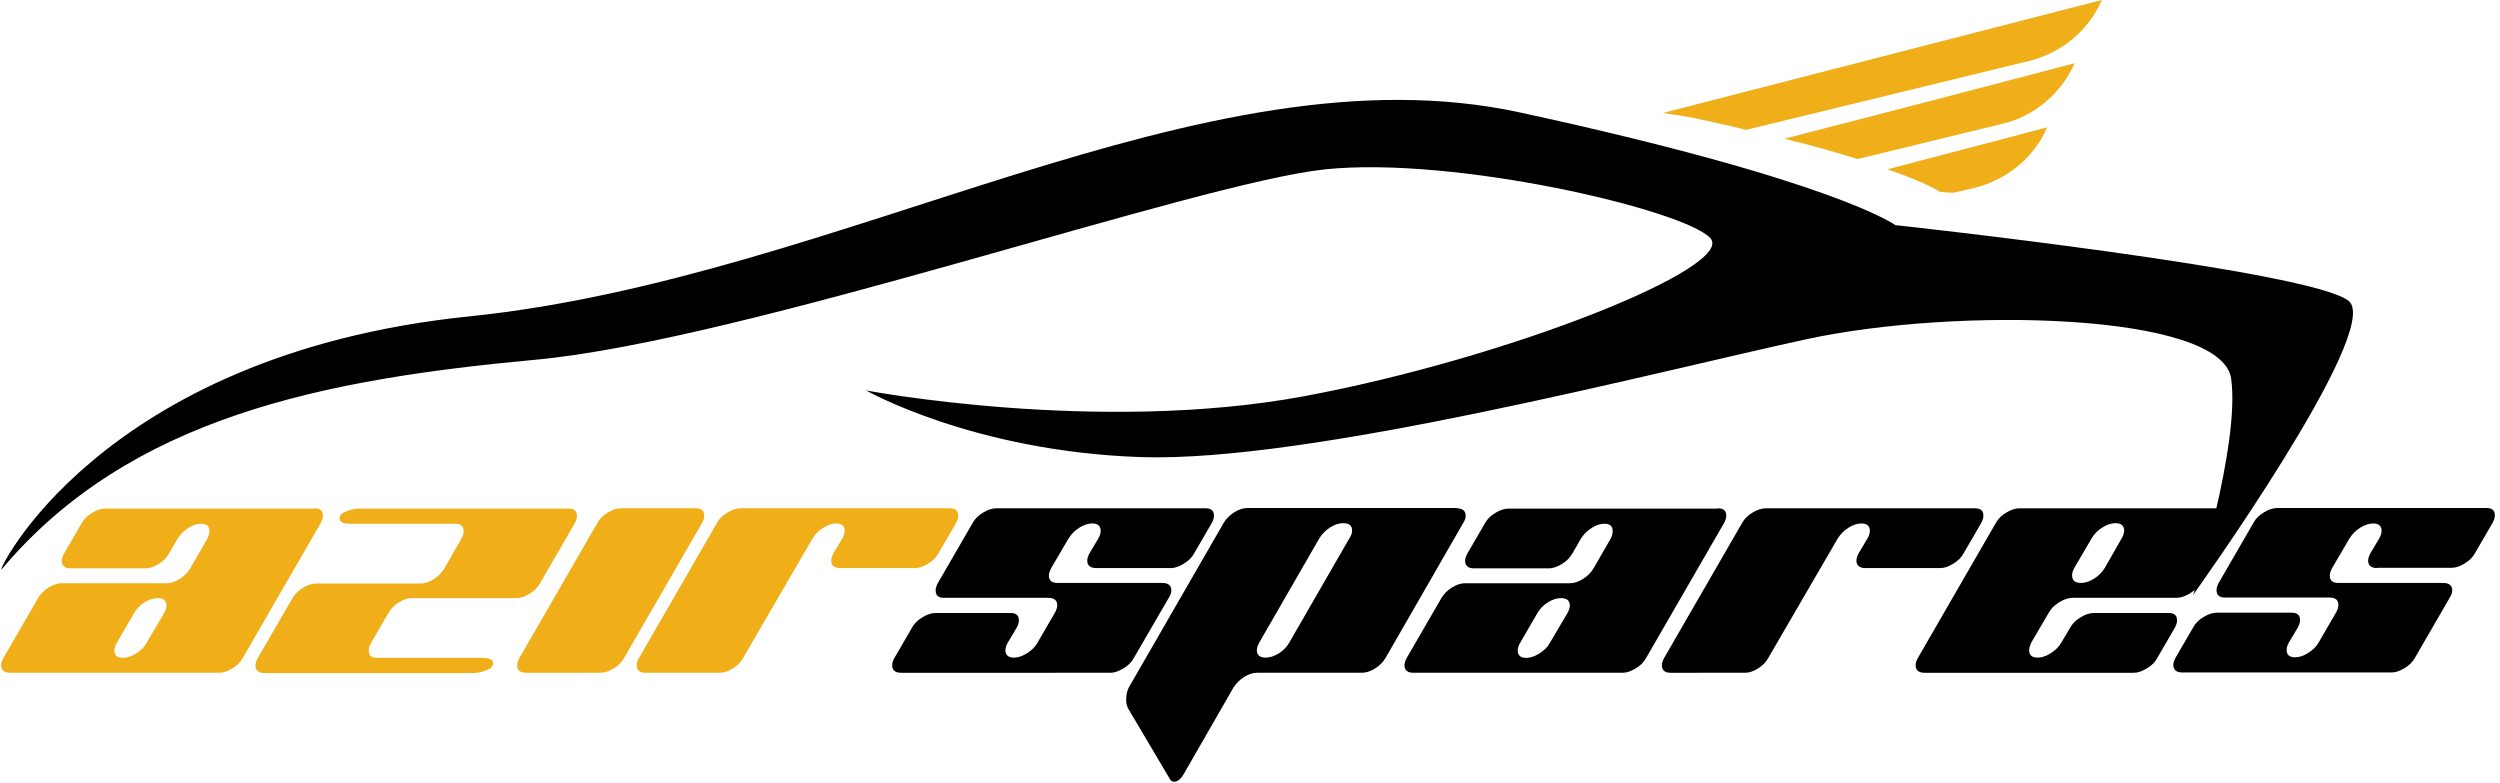 <?xml version="1.0" encoding="utf-8"?>
<!-- Generator: Adobe Illustrator 19.0.0, SVG Export Plug-In . SVG Version: 6.00 Build 0)  -->
<svg version="1.1" id="Layer_1" xmlns="http://www.w3.org/2000/svg" xmlns:xlink="http://www.w3.org/1999/xlink" x="0px" y="0px"
	 viewBox="408 -109 874 273.7" style="enable-background:new 408 -109 874 273.7;" xml:space="preserve">
<style type="text/css">
	.st0{fill:#F0AF19;}
	.st1{enable-background:new    ;}
</style>
<g id="Layer_2">
</g>
<g>
	<g>
		<path class="st0" d="M1133.3-86.9c0,0-59,15.5-101.5,26.4c10.3,2.5,18.6,4.9,25.6,7.1l50.5-12.3
			C1119.2-68.3,1128.5-76.2,1133.3-86.9L1133.3-86.9z"/>
		<path class="st0" d="M1000.5-67.7c6.4,1.4,12.4,2.7,17.9,4.1l99-24.1c11.3-2.8,20.8-10.6,25.4-21.3l0,0c0,0-130.6,33.6-153.5,39.5
			C993.1-69,996.8-68.4,1000.5-67.7z"/>
		<path class="st0" d="M1123.7-64.5c0,0-16.8,4.5-55.9,14.7c14.4,4.9,18.2,7.8,18.2,7.8s1.7,0.3,4.9,0.4l7.3-1.7
			C1109.6-46.1,1119.1-53.9,1123.7-64.5L1123.7-64.5z"/>
	</g>
</g>
<path d="M408.6,90c-2.8,3.4,32.9-75,163.5-88.4s256.5-95.3,367.2-71.3s131.3,39.4,131.3,39.4s147.3,16,158.7,26.7
	C1240.6,7.1,1174.7,99,1174.7,99s16.6-52.6,13.3-75.7c-3.4-23-96-25.1-148.5-13.7C986.8,21,865.6,52.8,806.8,50.8
	c-58.6-2-96-23.3-96-23.3s81.3,15.4,153.2,2s151.2-45.3,141.9-55.3c-9.3-9.9-89.4-28.7-134.6-24c-45.2,4.7-203.3,60-276.5,66.6
	C521.7,23.6,453.5,36.6,408.6,90z"/>
<g id="Layer_2_1_">
</g>
<g class="st1">
	<path class="st0" d="M518,68.7c2,0,2.9,0.9,2.9,2.6c0,0.8-0.3,1.7-0.8,2.6L492.9,121c-0.8,1.5-2,2.7-3.7,3.7s-3.1,1.5-4.5,1.5
		h-73.2c-2,0-3.1-0.9-3.1-2.6c0-0.8,0.3-1.7,0.8-2.6l12.1-20.9c0.9-1.5,2.1-2.7,3.7-3.7c1.6-1,3.1-1.5,4.6-1.5h36.6
		c1.5,0,3-0.5,4.6-1.5c1.6-1,2.8-2.2,3.7-3.7l6-10.4c0.5-1,0.7-1.8,0.7-2.6c0-1.8-1-2.6-2.9-2.6c-1.4,0-3,0.5-4.5,1.5
		c-1.6,1-2.8,2.3-3.7,3.7l-3,5.2c-0.8,1.4-2,2.7-3.7,3.7c-1.6,1-3.2,1.5-4.5,1.5h-26.2c-2,0-3.1-0.9-3.1-2.6c0-0.8,0.3-1.7,0.8-2.6
		l6.1-10.5c0.8-1.5,2-2.7,3.7-3.7c1.6-1,3.2-1.5,4.6-1.5H518z M465.4,105.3c0.5-0.9,0.8-1.8,0.8-2.6c0-1.7-1-2.6-3.1-2.6
		c-1.5,0-3,0.5-4.6,1.5c-1.6,1-2.8,2.3-3.6,3.7l-6.1,10.5c-0.5,0.9-0.8,1.8-0.8,2.6c0,1.7,1,2.6,2.9,2.6c1.5,0,3-0.5,4.6-1.5
		c1.6-1,2.9-2.2,3.7-3.7L465.4,105.3z"/>
	<path class="st0" d="M576.5,121c2.6,0,3.9,0.6,3.9,1.9c0,1.1-0.9,2-2.8,2.6c-1.5,0.5-2.8,0.8-4,0.8h-73.2c-2,0-3.1-0.9-3.1-2.6
		c0-0.8,0.3-1.7,0.8-2.6l12.1-20.9c0.9-1.5,2.1-2.7,3.7-3.7c1.6-1,3.1-1.5,4.6-1.5H555c1.5,0,3-0.5,4.6-1.5c1.6-1,2.8-2.3,3.7-3.7
		l6-10.5c0.5-0.9,0.8-1.8,0.8-2.6c0-1.7-1-2.6-2.9-2.6h-36.6c-2.6,0-3.9-0.6-3.9-1.9c0-1.1,0.9-2,2.8-2.6c1.5-0.5,2.8-0.8,4.1-0.8
		h73.2c2,0,2.9,0.9,2.9,2.6c0,0.8-0.3,1.7-0.8,2.6l-12.1,20.9c-0.8,1.5-2,2.7-3.7,3.7c-1.6,1-3.2,1.5-4.6,1.5H552
		c-1.5,0-3,0.5-4.6,1.5c-1.6,1-2.8,2.3-3.6,3.7l-6.1,10.5c-0.5,0.9-0.8,1.8-0.8,2.6c0,1.7,1,2.6,2.9,2.6H576.5z"/>
	<path class="st0" d="M591.9,126.2c-2,0-3.1-0.9-3.1-2.6c0-0.8,0.3-1.7,0.8-2.6l27.2-47.1c0.8-1.5,2-2.7,3.7-3.7
		c1.6-1,3.2-1.5,4.6-1.5h26.2c2,0,2.9,0.9,2.9,2.6c0,0.8-0.3,1.7-0.8,2.6L626.2,121c-0.8,1.5-2,2.7-3.7,3.7s-3.1,1.5-4.5,1.5H591.9z
		"/>
	<path class="st0" d="M740.1,68.7c2,0,2.9,0.9,2.9,2.6c0,0.8-0.3,1.7-0.8,2.6l-6.1,10.5c-0.8,1.5-2,2.7-3.7,3.7
		c-1.6,1-3.1,1.5-4.5,1.5h-26.2c-2,0-3.1-0.9-3.1-2.6c0-0.8,0.3-1.7,0.8-2.6l3.1-5.2c0.5-0.9,0.8-1.8,0.8-2.6c0-1.7-1-2.6-2.9-2.6
		c-1.5,0-3,0.5-4.6,1.5c-1.6,1-2.8,2.3-3.7,3.7l-24.3,41.8c-0.8,1.5-2,2.7-3.6,3.7c-1.6,1-3.1,1.5-4.5,1.5h-26.1c-2,0-3-0.9-3-2.6
		c0-0.8,0.3-1.7,0.8-2.6l27.2-47.1c0.8-1.5,2-2.7,3.7-3.7c1.6-1,3.2-1.5,4.6-1.5H740.1z"/>
</g>
<g class="st1">
	<path d="M791.2,89.6c-2,0-3.1-0.9-3.1-2.6c0-0.8,0.3-1.7,0.8-2.6l3.1-5.2c0.5-0.9,0.8-1.8,0.8-2.6c0-1.7-1-2.6-2.9-2.6
		c-1.5,0-3,0.5-4.6,1.5c-1.6,1-2.8,2.3-3.7,3.7l-6.1,10.4c-0.5,1-0.8,1.8-0.8,2.6c0,1.8,1,2.6,3.1,2.6h36.6c2,0,3.1,0.9,3.1,2.6
		c0,0.8-0.3,1.7-0.9,2.6L804.4,121c-0.8,1.5-2,2.7-3.7,3.7s-3.1,1.5-4.5,1.5H723c-2,0-3.1-0.9-3.1-2.6c0-0.8,0.3-1.7,0.8-2.6
		l6.1-10.5c0.8-1.5,2-2.7,3.7-3.7c1.6-1,3.2-1.5,4.6-1.5h26.2c2,0,2.9,0.9,2.9,2.6c0,0.8-0.3,1.7-0.8,2.6l-3.1,5.2
		c-0.5,0.9-0.8,1.8-0.8,2.6c0,1.7,1,2.6,2.9,2.6c1.5,0,3-0.5,4.6-1.5c1.6-1,2.9-2.2,3.7-3.7l6.1-10.5c0.5-0.9,0.8-1.8,0.8-2.6
		c0-1.7-1-2.6-3.1-2.6H738c-2,0-2.9-0.9-2.9-2.6c0-0.8,0.3-1.7,0.8-2.6L748,73.9c0.8-1.5,2-2.7,3.7-3.7c1.6-1,3.2-1.5,4.6-1.5h73.2
		c2,0,2.9,0.9,2.9,2.6c0,0.8-0.3,1.7-0.8,2.6l-6.1,10.5c-0.8,1.5-2,2.7-3.7,3.7c-1.6,1-3.1,1.5-4.5,1.5H791.2z"/>
	<path d="M917.3,68.7c2,0,3.1,0.9,3.1,2.6c0,0.8-0.3,1.7-0.9,2.6L892.4,121c-0.9,1.5-2.1,2.7-3.7,3.7c-1.6,1-3.1,1.5-4.6,1.5h-36.6
		c-1.5,0-3,0.5-4.6,1.5s-2.8,2.3-3.7,3.7l-17.3,30.1c-1.1,1.9-2.2,2.8-3.4,2.8c-0.7,0-1.3-0.4-1.6-1.1l-14.5-24.5
		c-0.4-0.8-0.7-1.8-0.7-3.1c0-1.8,0.4-3.5,1.3-4.9l32.8-56.9c0.9-1.5,2.1-2.7,3.7-3.7c1.6-1,3.1-1.5,4.6-1.5H917.3z M879.8,79.1
		c0.6-0.9,0.9-1.8,0.9-2.6c0-1.7-1-2.6-3.1-2.6c-1.5,0-3,0.5-4.6,1.5c-1.6,1-2.8,2.3-3.7,3.7l-21.1,36.6c-0.5,0.9-0.8,1.8-0.8,2.6
		c0,1.7,1,2.6,3.1,2.6c1.5,0,3-0.5,4.6-1.5c1.6-1,2.8-2.3,3.6-3.7L879.8,79.1z"/>
	<path d="M1008.6,68.7c2,0,2.9,0.9,2.9,2.6c0,0.8-0.3,1.7-0.8,2.6L983.5,121c-0.8,1.5-2,2.7-3.7,3.7s-3.1,1.5-4.5,1.5h-73.2
		c-2,0-3.1-0.9-3.1-2.6c0-0.8,0.3-1.7,0.8-2.6l12.1-20.9c0.9-1.5,2.1-2.7,3.7-3.7c1.6-1,3.1-1.5,4.6-1.5h36.6c1.5,0,3-0.5,4.6-1.5
		c1.6-1,2.8-2.2,3.7-3.7l6-10.4c0.5-1,0.7-1.8,0.7-2.6c0-1.8-1-2.6-2.9-2.6c-1.4,0-3,0.5-4.5,1.5c-1.6,1-2.8,2.3-3.7,3.7l-3,5.2
		c-0.8,1.4-2,2.7-3.7,3.7c-1.6,1-3.2,1.5-4.5,1.5h-26.2c-2,0-3.1-0.9-3.1-2.6c0-0.8,0.3-1.7,0.8-2.6l6.1-10.5c0.8-1.5,2-2.7,3.7-3.7
		c1.6-1,3.2-1.5,4.6-1.5H1008.6z M956,105.3c0.5-0.9,0.8-1.8,0.8-2.6c0-1.7-1-2.6-3.1-2.6c-1.5,0-3,0.5-4.6,1.5
		c-1.6,1-2.8,2.3-3.6,3.7l-6.1,10.5c-0.5,0.9-0.8,1.8-0.8,2.6c0,1.7,1,2.6,2.9,2.6c1.5,0,3-0.5,4.6-1.5c1.6-1,2.9-2.2,3.7-3.7
		L956,105.3z"/>
	<path d="M1098.5,68.7c2,0,2.9,0.9,2.9,2.6c0,0.8-0.3,1.7-0.8,2.6l-6.1,10.5c-0.8,1.5-2,2.7-3.7,3.7c-1.6,1-3.1,1.5-4.5,1.5h-26.2
		c-2,0-3.1-0.9-3.1-2.6c0-0.8,0.3-1.7,0.8-2.6l3.1-5.2c0.5-0.9,0.8-1.8,0.8-2.6c0-1.7-1-2.6-2.9-2.6c-1.5,0-3,0.5-4.6,1.5
		c-1.6,1-2.8,2.3-3.7,3.7l-24.3,41.8c-0.8,1.5-2,2.7-3.6,3.7c-1.6,1-3.1,1.5-4.5,1.5H992c-2,0-3-0.9-3-2.6c0-0.8,0.3-1.7,0.8-2.6
		l27.2-47.1c0.8-1.5,2-2.7,3.7-3.7c1.6-1,3.2-1.5,4.6-1.5H1098.5z"/>
	<path d="M1127.8,101.6c-1.6,1-2.8,2.2-3.6,3.7l-6.1,10.4c-0.4,1-0.7,1.8-0.7,2.6c0,1.8,1,2.6,2.9,2.6c1.5,0,3-0.5,4.6-1.5
		s2.9-2.3,3.7-3.7l3.1-5.2c0.8-1.5,2-2.7,3.7-3.7c1.6-1,3.2-1.5,4.6-1.5h26.2c2,0,2.9,0.9,2.9,2.6c0,0.8-0.3,1.7-0.8,2.6l-6.1,10.5
		c-0.8,1.5-2,2.7-3.7,3.7s-3.1,1.5-4.5,1.5h-73.2c-2,0-3.1-0.9-3.1-2.6c0-0.8,0.3-1.7,0.8-2.6l27.2-47.1c0.8-1.5,2-2.7,3.7-3.7
		c1.6-1,3.2-1.5,4.6-1.5h73.2c2,0,2.9,0.9,2.9,2.6c0,0.8-0.3,1.7-0.8,2.6l-12.1,20.9c-0.8,1.5-2,2.7-3.7,3.7c-1.6,1-3.2,1.5-4.6,1.5
		h-36.7C1130.9,100.1,1129.4,100.6,1127.8,101.6z M1133.2,89.5c-0.5,1-0.8,1.8-0.8,2.6c0,1.8,1,2.7,3.1,2.7c1.5,0,3-0.5,4.6-1.5
		c1.6-1,2.8-2.3,3.7-3.7l6-10.5c0.5-0.9,0.8-1.8,0.8-2.6c0-1.7-1-2.6-3-2.6c-1.5,0-3,0.5-4.6,1.5c-1.6,1-2.8,2.2-3.7,3.7
		L1133.2,89.5z"/>
	<path d="M1239,89.6c-2,0-3.1-0.9-3.1-2.6c0-0.8,0.3-1.7,0.8-2.6l3.1-5.2c0.5-0.9,0.8-1.8,0.8-2.6c0-1.7-1-2.6-2.9-2.6
		c-1.5,0-3,0.5-4.6,1.5c-1.6,1-2.8,2.3-3.7,3.7l-6.1,10.4c-0.5,1-0.8,1.8-0.8,2.6c0,1.8,1,2.6,3.1,2.6h36.6c2,0,3.1,0.9,3.1,2.6
		c0,0.8-0.3,1.7-0.9,2.6l-12.1,20.9c-0.8,1.5-2,2.7-3.7,3.7s-3.1,1.5-4.5,1.5h-73.2c-2,0-3.1-0.9-3.1-2.6c0-0.8,0.3-1.7,0.8-2.6
		l6.1-10.5c0.8-1.5,2-2.7,3.7-3.7c1.6-1,3.2-1.5,4.6-1.5h26.2c2,0,2.9,0.9,2.9,2.6c0,0.8-0.3,1.7-0.8,2.6l-3.1,5.2
		c-0.5,0.9-0.8,1.8-0.8,2.6c0,1.7,1,2.6,2.9,2.6c1.5,0,3-0.5,4.6-1.5c1.6-1,2.9-2.2,3.7-3.7l6.1-10.5c0.5-0.9,0.8-1.8,0.8-2.6
		c0-1.7-1-2.6-3.1-2.6h-36.6c-2,0-2.9-0.9-2.9-2.6c0-0.8,0.3-1.7,0.8-2.6l12.1-20.9c0.8-1.5,2-2.7,3.7-3.7c1.6-1,3.2-1.5,4.6-1.5
		h73.2c2,0,2.9,0.9,2.9,2.6c0,0.8-0.3,1.7-0.8,2.6l-6.1,10.5c-0.8,1.5-2,2.7-3.7,3.7c-1.6,1-3.1,1.5-4.5,1.5H1239z"/>
</g>
</svg>
